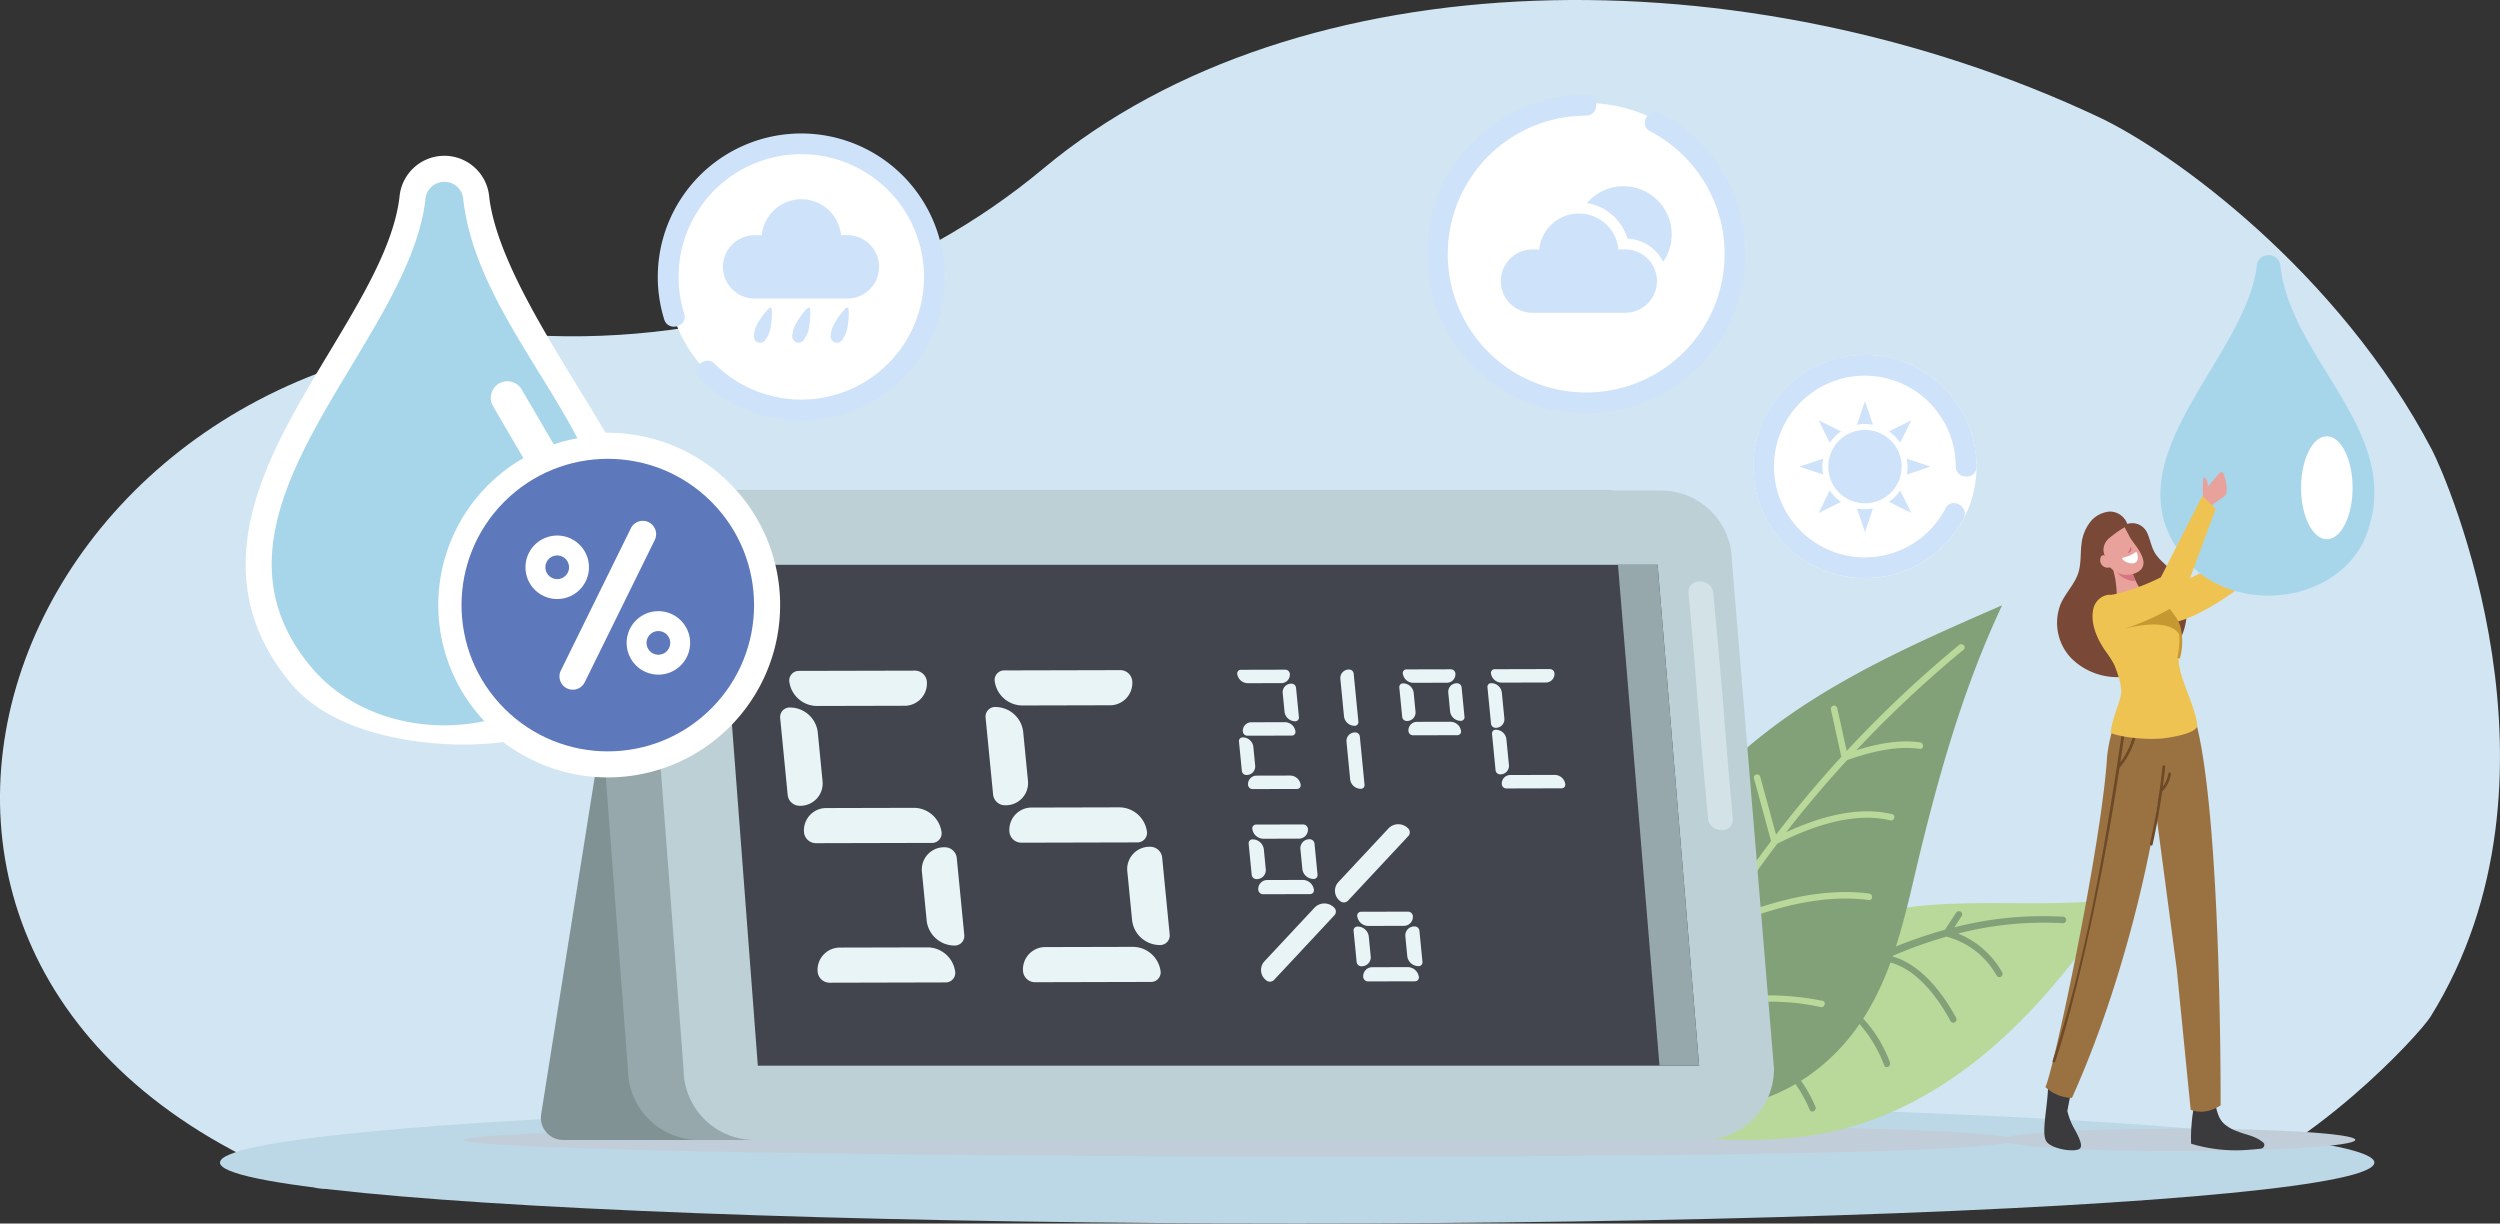 <svg xmlns="http://www.w3.org/2000/svg" width="517.664" height="253.349" viewBox="0 0 517.664 253.349">
  <rect x="0" y="0" width="517.664" height="253.349" fill="#333333" stroke="none"/>
  <g id="Grupo_930304" data-name="Grupo 930304" transform="translate(-2821.999 -2900.103)">
    <path id="Trazado_667151" data-name="Trazado 667151" d="M2935.835,2969.667c38.011,1.2,75.037-11.987,102.186-34.652,52.91-44.171,145.725-44.962,218.6-10.645,15.109,7.114,49.6,31.931,68.991,68.952,2.894,5.525,30.3,68.007-.312,117.273-2.379,3.829-25.128,28.4-47.232,35.53-5.534,1.785-387.705.989-390.386,0C2771.7,3103.237,2822.9,2966.094,2935.835,2969.667Z" fill="#d1e5f3"/>
    <ellipse id="Elipse_4928" data-name="Elipse 4928" cx="223.048" cy="12.618" rx="223.048" ry="12.618" transform="translate(2867.552 3128.215)" fill="#bcd7e6"/>
    <g id="Grupo_930303" data-name="Grupo 930303" transform="translate(2872.864 2908.485)">
      <g id="Grupo_930302" data-name="Grupo 930302" transform="translate(0 0)">
        <g id="Grupo_930293" data-name="Grupo 930293">
          <g id="Grupo_930278" data-name="Grupo 930278" transform="translate(45.209 93.179)">
            <path id="Trazado_667152" data-name="Trazado 667152" d="M3565.423,3926.378c0,1.9-40.048,3.447-139.993,3.447s-180.966-1.543-180.966-3.447,81.021-3.447,180.966-3.447S3565.423,3924.475,3565.423,3926.378Z" transform="translate(-3244.464 -3791.889)" fill="#c1ced9"/>
            <g id="Grupo_930274" data-name="Grupo 930274" transform="translate(238.315 23.77)">
              <path id="Trazado_667153" data-name="Trazado 667153" d="M4416.371,3718.7c-7.207,10.681-14.927,20.756-24.5,29.373s-20.942,15.5-33.469,18.5c-13.042,3.118-26.443,2-39.8.729-.2-.021-.4-.037-.6-.058.17-.578.355-1.156.54-1.734a66.809,66.809,0,0,1,18-28.318,66.051,66.051,0,0,1,31.242-15.927C4383.7,3718.029,4400.262,3720.768,4416.371,3718.7Z" transform="translate(-4312.182 -3657.874)" fill="#b9d99b"/>
              <path id="Trazado_667154" data-name="Trazado 667154" d="M4404.938,3732.258a70.821,70.821,0,0,0-21.687,2.147,18.382,18.382,0,0,1,9.145,8.059.671.671,0,0,1-1.182.633,16.818,16.818,0,0,0-10.352-8.052c-2.134.6-4.254,1.288-6.345,2.058-1.69.623-3.354,1.294-5.015,2,6.006,1.569,10.655,7.752,13.352,12.775a.671.671,0,0,1-1.183.633c-2.766-5.152-7.842-12-14.391-12.431a122.84,122.84,0,0,0-12.21,6.407,5.261,5.261,0,0,1,.642.189c6.5,2.486,11.015,8,13.423,14.387.3.8-.881,1.438-1.183.633-2.391-6.342-7.412-12.736-14.38-14.3a157.625,157.625,0,0,0-13.913,9.663c6.66,1.044,11.6,7.429,14.056,13.211.331.789-.848,1.427-1.183.633-2.447-5.765-7.475-12.4-14.4-12.653q-3.423,2.71-6.708,5.546c-4.412,3.822-8.771,7.815-12.816,12.065-.2-.021-.4-.037-.6-.058.17-.578.355-1.156.54-1.734l1.156-1.166a206.59,206.59,0,0,1,17.581-15.855q.14-4.662.29-9.321a.667.667,0,0,1,1.333.047q-.125,4.095-.249,8.189a155.34,155.34,0,0,1,14.1-9.884q-.555-3.891-1.106-7.791c-.125-.845,1.186-1.152,1.3-.294q.5,3.474,1,6.96c.018.12.028.251.043.38a119.9,119.9,0,0,1,12.738-6.713q.942-3.015,1.888-6.023a.669.669,0,0,1,1.28.387q-.769,2.465-1.543,4.934a95.038,95.038,0,0,1,12.161-4.3c.777-1.177,1.557-2.363,2.332-3.546.475-.718,1.616-.021,1.144.7-.518.779-1.027,1.562-1.543,2.347a73.8,73.8,0,0,1,22.543-2.21A.672.672,0,0,1,4404.938,3732.258Z" transform="translate(-4312.182 -3666.427)" fill="#82a179"/>
              <path id="Trazado_667155" data-name="Trazado 667155" d="M4372.587,3451.222c-7.669,16.353-12.537,33.078-16.836,50.624-2.906,11.864-5.135,24.224-11.664,34.551-10.678,16.9-29.464,22.887-48.656,17.56-.2-.052-.4-.111-.608-.169-.106-.369-.207-.741-.3-1.111a67.573,67.573,0,0,1,4.738-46.422c6.909-14.006,18.586-25.218,31.6-33.865S4358.272,3457.463,4372.587,3451.222Z" transform="translate(-4292.409 -3451.222)" fill="#82a179"/>
              <path id="Trazado_667156" data-name="Trazado 667156" d="M4371.8,3487.78a239.073,239.073,0,0,0-22.219,20.833c4.248-1.316,8.893-2.274,13.2-1.629.85.123.807,1.463-.043,1.339-4.95-.735-10.347.694-15.039,2.316q-6.626,7.21-12.644,14.947c6.745-3.132,14.811-5.472,21.961-3.739.839.2.446,1.488-.394,1.283-7.649-1.854-16.579,1.344-23.409,4.842q-5.917,7.811-11.184,16.067c9.318-4.022,20.187-7.08,30.209-5.751.849.108.808,1.454-.047,1.333-10.467-1.379-21.936,2.121-31.44,6.449q-5.177,8.317-9.678,17.033a56.726,56.726,0,0,1,31.512-2.607c.845.186.452,1.469-.384,1.286-10.4-2.305-22.172-.933-32.047,3.114q-4.069,8.066-7.538,16.427c-.2-.051-.4-.112-.608-.169-.106-.369-.207-.741-.3-1.111q3.311-7.946,7.19-15.625a49.544,49.544,0,0,1-3.672-19.136c0-.867,1.342-.817,1.333.047a48.3,48.3,0,0,0,3.15,17.506q4.523-8.835,9.776-17.261-2.845-8.062-5.691-16.115c-.29-.811,1.025-1.1,1.305-.288q2.645,7.474,5.287,14.947,5.422-8.585,11.557-16.692-1.77-6.5-3.549-13.01c-.23-.828,1.079-1.125,1.305-.289q1.639,5.981,3.269,11.958,6.405-8.347,13.52-16.123-1.077-4.889-2.157-9.784a.669.669,0,0,1,1.307-.289q.978,4.429,1.96,8.862a240.577,240.577,0,0,1,23.274-21.946C4371.545,3486.26,4372.476,3487.23,4371.8,3487.78Z" transform="translate(-4299.599 -3478.589)" fill="#b9d99b"/>
            </g>
            <g id="Grupo_930277" data-name="Grupo 930277" transform="translate(15.921)">
              <path id="Trazado_667157" data-name="Trazado 667157" d="M3314.533,3577.869l15.129-95.238a4.612,4.612,0,0,1,4.554-3.888h32.941a4.611,4.611,0,0,1,4.554,5.335l-15.129,95.238a4.611,4.611,0,0,1-4.554,3.887h-32.941A4.611,4.611,0,0,1,3314.533,3577.869Z" transform="translate(-3314.475 -3448.715)" fill="#819294"/>
              <path id="Trazado_667158" data-name="Trazado 667158" d="M3373.393,3346.7h195.621a14.721,14.721,0,0,1,14.721,14.72s8.713,105.048,8.713,105.048a14.721,14.721,0,0,1-14.721,14.721H3381.369a14.721,14.721,0,0,1-14.721-14.721l-7.976-105.045A14.721,14.721,0,0,1,3373.393,3346.7Z" transform="translate(-3348.622 -3346.698)" fill="#96a8ac"/>
              <path id="Trazado_667159" data-name="Trazado 667159" d="M3424.025,3346.7h195.621a14.721,14.721,0,0,1,14.721,14.72s8.712,105.048,8.712,105.048a14.721,14.721,0,0,1-14.721,14.721H3432a14.721,14.721,0,0,1-14.721-14.721l-7.976-105.045A14.722,14.722,0,0,1,3424.025,3346.7Z" transform="translate(-3387.738 -3346.698)" fill="#bdd0d6"/>
              <path id="Trazado_667160" data-name="Trazado 667160" d="M3477.435,3414.369h194.18l8.6,103.71H3485.3Z" transform="translate(-3440.375 -3398.979)" fill="#42454d"/>
              <path id="Trazado_667161" data-name="Trazado 667161" d="M4312.02,3518.08h-8.208l-8.6-103.708h8.207Z" transform="translate(-4072.184 -3398.982)" fill="#96a8ac"/>
              <g id="Grupo_930275" data-name="Grupo 930275" transform="translate(237.636 18.81)">
                <path id="Trazado_667162" data-name="Trazado 667162" d="M4359.443,3431.867c2,21.793,1.188,15.666,3.185,37.458q.42,4.588.84,9.175c.3,3.26,5.432,3.292,5.129,0-2-21.793-1.189-15.666-3.184-37.458q-.419-4.588-.84-9.175c-.3-3.261-5.431-3.292-5.129,0Z" transform="translate(-4359.431 -3429.41)" fill="#d3e2e6"/>
              </g>
              <g id="Grupo_930276" data-name="Grupo 930276" transform="translate(49.542 36.976)">
                <path id="Trazado_667163" data-name="Trazado 667163" d="M3666.1,3671.562a4.619,4.619,0,0,0-4.749,5.1l.994,10.175a5.811,5.811,0,0,0,5.744,5.075,1.98,1.98,0,0,0,2.035-2.186l-1.562-15.99A2.49,2.49,0,0,0,3666.1,3671.562Z" transform="translate(-3631.99 -3634.66)" fill="#e9f4f6"/>
                <path id="Trazado_667164" data-name="Trazado 667164" d="M3541.11,3559.551l-.995-10.175a5.809,5.809,0,0,0-5.743-5.075,1.979,1.979,0,0,0-2.035,2.186l1.562,15.99a2.491,2.491,0,0,0,2.462,2.175A4.619,4.619,0,0,0,3541.11,3559.551Z" transform="translate(-3532.327 -3536.339)" fill="#e9f4f6"/>
                <path id="Trazado_667165" data-name="Trazado 667165" d="M3558.775,3635.71a4.619,4.619,0,0,0-4.749,5.1,2.49,2.49,0,0,0,2.461,2.175l23.983-.058a1.979,1.979,0,0,0,2.035-2.186,5.81,5.81,0,0,0-5.743-5.075Z" transform="translate(-3549.073 -3606.927)" fill="#e9f4f6"/>
                <path id="Trazado_667166" data-name="Trazado 667166" d="M3546.363,3518.046l17.987-.043a4.619,4.619,0,0,0,4.749-5.1,2.489,2.489,0,0,0-2.461-2.175l-23.983.057a1.98,1.98,0,0,0-2.035,2.186A5.811,5.811,0,0,0,3546.363,3518.046Z" transform="translate(-3538.725 -3510.401)" fill="#e9f4f6"/>
                <path id="Trazado_667167" data-name="Trazado 667167" d="M3589.174,3762.706l-17.987.043a4.619,4.619,0,0,0-4.749,5.1,2.49,2.49,0,0,0,2.461,2.175l23.983-.058a1.979,1.979,0,0,0,2.035-2.186A5.81,5.81,0,0,0,3589.174,3762.706Z" transform="translate(-3558.662 -3705.076)" fill="#e9f4f6"/>
                <path id="Trazado_667168" data-name="Trazado 667168" d="M3853.126,3671.111a4.619,4.619,0,0,0-4.749,5.1l.994,10.175a5.81,5.81,0,0,0,5.743,5.075,1.979,1.979,0,0,0,2.035-2.186l-1.562-15.99A2.49,2.49,0,0,0,3853.126,3671.111Z" transform="translate(-3776.485 -3634.311)" fill="#e9f4f6"/>
                <path id="Trazado_667169" data-name="Trazado 667169" d="M3728.136,3559.1l-.994-10.175a5.81,5.81,0,0,0-5.743-5.075,1.98,1.98,0,0,0-2.036,2.186l1.563,15.99a2.49,2.49,0,0,0,2.461,2.175A4.619,4.619,0,0,0,3728.136,3559.1Z" transform="translate(-3676.82 -3535.99)" fill="#e9f4f6"/>
                <path id="Trazado_667170" data-name="Trazado 667170" d="M3745.8,3635.259a4.619,4.619,0,0,0-4.749,5.1,2.49,2.49,0,0,0,2.461,2.175l23.983-.058a1.979,1.979,0,0,0,2.035-2.186,5.81,5.81,0,0,0-5.743-5.075Z" transform="translate(-3693.567 -3606.579)" fill="#e9f4f6"/>
                <path id="Trazado_667171" data-name="Trazado 667171" d="M3733.388,3517.594l17.987-.043a4.618,4.618,0,0,0,4.749-5.1,2.489,2.489,0,0,0-2.461-2.175l-23.983.058a1.98,1.98,0,0,0-2.035,2.186A5.81,5.81,0,0,0,3733.388,3517.594Z" transform="translate(-3683.219 -3510.052)" fill="#e9f4f6"/>
                <path id="Trazado_667172" data-name="Trazado 667172" d="M3776.2,3762.255l-17.987.043a4.619,4.619,0,0,0-4.75,5.1,2.49,2.49,0,0,0,2.462,2.175l23.983-.058a1.98,1.98,0,0,0,2.035-2.186A5.81,5.81,0,0,0,3776.2,3762.255Z" transform="translate(-3703.156 -3704.728)" fill="#e9f4f6"/>
                <path id="Trazado_667173" data-name="Trazado 667173" d="M3981.344,3723.528l-10.522,11.268a2.653,2.653,0,0,0,.371,3.794,1.21,1.21,0,0,0,1.677,0l12.546-13.442a1.136,1.136,0,0,0-.159-1.626A2.824,2.824,0,0,0,3981.344,3723.528Z" transform="translate(-3870.611 -3674.197)" fill="#e9f4f6"/>
                <path id="Trazado_667174" data-name="Trazado 667174" d="M4048.656,3651.377l-10.522,11.269a2.652,2.652,0,0,0,.371,3.794,1.211,1.211,0,0,0,1.677,0l12.546-13.442a1.138,1.138,0,0,0-.159-1.626A2.825,2.825,0,0,0,4048.656,3651.377Z" transform="translate(-3922.615 -3618.455)" fill="#e9f4f6"/>
                <path id="Trazado_667175" data-name="Trazado 667175" d="M4009.573,3671.587l-.632-6.464a1.007,1.007,0,0,0-.995-.879,1.867,1.867,0,0,0-1.92,2.062l.4,4.113a2.349,2.349,0,0,0,2.322,2.052A.8.8,0,0,0,4009.573,3671.587Z" transform="translate(-3898.293 -3629.005)" fill="#e9f4f6"/>
                <path id="Trazado_667176" data-name="Trazado 667176" d="M3960.532,3672.6a1.867,1.867,0,0,0,1.92-2.062l-.4-4.114a2.35,2.35,0,0,0-2.322-2.052.8.8,0,0,0-.823.884l.632,6.464A1.007,1.007,0,0,0,3960.532,3672.6Z" transform="translate(-3861.893 -3629.102)" fill="#e9f4f6"/>
                <path id="Trazado_667177" data-name="Trazado 667177" d="M3967.674,3703.387a1.007,1.007,0,0,0,1,.88l9.7-.024a.8.8,0,0,0,.823-.884,2.348,2.348,0,0,0-2.322-2.052l-7.272.018A1.867,1.867,0,0,0,3967.674,3703.387Z" transform="translate(-3868.663 -3657.641)" fill="#e9f4f6"/>
                <path id="Trazado_667178" data-name="Trazado 667178" d="M3962.254,3651.7a2.349,2.349,0,0,0,2.322,2.052l7.272-.018a1.868,1.868,0,0,0,1.92-2.062,1.007,1.007,0,0,0-1-.879l-9.7.023a.8.8,0,0,0-.823.884Z" transform="translate(-3864.48 -3618.616)" fill="#e9f4f6"/>
                <path id="Trazado_667179" data-name="Trazado 667179" d="M4103.5,3743.63a1.867,1.867,0,0,0-1.92,2.062l.4,4.114a2.35,2.35,0,0,0,2.322,2.052.8.8,0,0,0,.823-.884l-.632-6.465A1.007,1.007,0,0,0,4103.5,3743.63Z" transform="translate(-3972.118 -3690.338)" fill="#e9f4f6"/>
                <path id="Trazado_667180" data-name="Trazado 667180" d="M4058.009,3749.921l-.4-4.114a2.349,2.349,0,0,0-2.322-2.052.8.8,0,0,0-.823.884l.632,6.464a1.007,1.007,0,0,0,1,.88A1.868,1.868,0,0,0,4058.009,3749.921Z" transform="translate(-3935.719 -3690.436)" fill="#e9f4f6"/>
                <path id="Trazado_667181" data-name="Trazado 667181" d="M4072.422,3780.694l-7.272.018a1.868,1.868,0,0,0-1.92,2.062,1.007,1.007,0,0,0,1,.879l9.7-.023a.8.8,0,0,0,.823-.884A2.349,2.349,0,0,0,4072.422,3780.694Z" transform="translate(-3942.489 -3718.973)" fill="#e9f4f6"/>
                <path id="Trazado_667182" data-name="Trazado 667182" d="M4067.4,3733.123a1.868,1.868,0,0,0,1.92-2.062,1.007,1.007,0,0,0-1-.879l-9.7.023a.8.8,0,0,0-.823.884,2.349,2.349,0,0,0,2.322,2.052Z" transform="translate(-3938.305 -3679.948)" fill="#e9f4f6"/>
                <path id="Trazado_667183" data-name="Trazado 667183" d="M3989.917,3524.548l.38,3.892a2.223,2.223,0,0,0,2.2,1.941.757.757,0,0,0,.778-.836l-.6-6.116a.952.952,0,0,0-.941-.832A1.767,1.767,0,0,0,3989.917,3524.548Z" transform="translate(-3885.848 -3519.571)" fill="#e9f4f6"/>
                <path id="Trazado_667184" data-name="Trazado 667184" d="M3951.641,3579.3a1.767,1.767,0,0,0,1.817-1.951l-.38-3.892a2.222,2.222,0,0,0-2.2-1.942.758.758,0,0,0-.779.836l.6,6.116A.953.953,0,0,0,3951.641,3579.3Z" transform="translate(-3855.091 -3557.364)" fill="#e9f4f6"/>
                <path id="Trazado_667185" data-name="Trazado 667185" d="M3954.572,3560.465l9.174-.022a.757.757,0,0,0,.779-.836,2.223,2.223,0,0,0-2.2-1.941l-6.88.017a1.767,1.767,0,0,0-1.817,1.951A.953.953,0,0,0,3954.572,3560.465Z" transform="translate(-3857.813 -3546.664)" fill="#e9f4f6"/>
                <path id="Trazado_667186" data-name="Trazado 667186" d="M3950.7,3512.672l6.88-.017a1.767,1.767,0,0,0,1.817-1.951.952.952,0,0,0-.941-.832l-9.174.022a.757.757,0,0,0-.778.836A2.223,2.223,0,0,0,3950.7,3512.672Z" transform="translate(-3853.855 -3509.741)" fill="#e9f4f6"/>
                <path id="Trazado_667187" data-name="Trazado 667187" d="M3959.319,3609.061l9.174-.022a.757.757,0,0,0,.779-.836,2.223,2.223,0,0,0-2.2-1.941l-6.881.017a1.767,1.767,0,0,0-1.817,1.951A.953.953,0,0,0,3959.319,3609.061Z" transform="translate(-3861.481 -3584.208)" fill="#e9f4f6"/>
                <path id="Trazado_667188" data-name="Trazado 667188" d="M4045.363,3521.385a.757.757,0,0,0,.779-.836l-.976-9.985a.953.953,0,0,0-.942-.832,1.767,1.767,0,0,0-1.817,1.951l.758,7.761A2.223,2.223,0,0,0,4045.363,3521.385Z" transform="translate(-3926.402 -3509.632)" fill="#e9f4f6"/>
                <path id="Trazado_667189" data-name="Trazado 667189" d="M4050.959,3578.665a.757.757,0,0,0,.778-.836l-.978-10.009a.951.951,0,0,0-.941-.832,1.766,1.766,0,0,0-1.816,1.951l.76,7.784A2.223,2.223,0,0,0,4050.959,3578.665Z" transform="translate(-3930.724 -3553.867)" fill="#e9f4f6"/>
                <path id="Trazado_667190" data-name="Trazado 667190" d="M4142.5,3522.233a1.766,1.766,0,0,0-1.816,1.951l.38,3.892a2.221,2.221,0,0,0,2.2,1.941.757.757,0,0,0,.779-.836l-.6-6.116A.952.952,0,0,0,4142.5,3522.233Z" transform="translate(-4002.333 -3519.29)" fill="#e9f4f6"/>
                <path id="Trazado_667191" data-name="Trazado 667191" d="M4099.46,3528.185l-.38-3.892a2.222,2.222,0,0,0-2.2-1.941.756.756,0,0,0-.778.836l.6,6.116a.952.952,0,0,0,.941.832A1.766,1.766,0,0,0,4099.46,3528.185Z" transform="translate(-3967.892 -3519.382)" fill="#e9f4f6"/>
                <path id="Trazado_667192" data-name="Trazado 667192" d="M4113.1,3557.3l-6.88.017a1.767,1.767,0,0,0-1.816,1.951.952.952,0,0,0,.941.833l9.174-.022a.757.757,0,0,0,.778-.836A2.223,2.223,0,0,0,4113.1,3557.3Z" transform="translate(-3974.298 -3546.384)" fill="#e9f4f6"/>
                <path id="Trazado_667193" data-name="Trazado 667193" d="M4101.469,3512.308l6.881-.016a1.767,1.767,0,0,0,1.816-1.951.953.953,0,0,0-.942-.832l-9.174.022a.757.757,0,0,0-.778.836A2.221,2.221,0,0,0,4101.469,3512.308Z" transform="translate(-3970.34 -3509.459)" fill="#e9f4f6"/>
                <path id="Trazado_667194" data-name="Trazado 667194" d="M4184.015,3571.832l-.523-5.352a2.222,2.222,0,0,0-2.2-1.941.757.757,0,0,0-.779.836l.74,7.576a.952.952,0,0,0,.941.832A1.767,1.767,0,0,0,4184.015,3571.832Z" transform="translate(-4033.107 -3551.975)" fill="#e9f4f6"/>
                <path id="Trazado_667195" data-name="Trazado 667195" d="M4178.058,3531.4a1.767,1.767,0,0,0,1.816-1.951l-.523-5.352a2.222,2.222,0,0,0-2.2-1.941.757.757,0,0,0-.779.836l.74,7.576A.952.952,0,0,0,4178.058,3531.4Z" transform="translate(-4029.908 -3519.232)" fill="#e9f4f6"/>
                <path id="Trazado_667196" data-name="Trazado 667196" d="M4181.741,3512.1l9.13-.022a1.767,1.767,0,0,0,1.816-1.951.952.952,0,0,0-.941-.832l-11.424.028a.758.758,0,0,0-.779.836A2.223,2.223,0,0,0,4181.741,3512.1Z" transform="translate(-4032.355 -3509.291)" fill="#e9f4f6"/>
                <path id="Trazado_667197" data-name="Trazado 667197" d="M4200.367,3605.68l-9.13.022a1.767,1.767,0,0,0-1.816,1.951.953.953,0,0,0,.942.832l11.423-.028a.758.758,0,0,0,.779-.836A2.222,2.222,0,0,0,4200.367,3605.68Z" transform="translate(-4039.982 -3583.76)" fill="#e9f4f6"/>
              </g>
            </g>
          </g>
          <g id="Grupo_930288" data-name="Grupo 930288" transform="translate(75.929)">
            <g id="Grupo_930281" data-name="Grupo 930281" transform="translate(0 9.818)">
              <circle id="Elipse_4929" data-name="Elipse 4929" cx="27.681" cy="27.681" r="27.681" transform="translate(0 39.146) rotate(-45)" fill="#fff"/>
              <g id="Grupo_930279" data-name="Grupo 930279" transform="translate(9.484 9.482)">
                <path id="Trazado_667198" data-name="Trazado 667198" d="M3426.667,3059.133a25.41,25.41,0,1,1,6.264,10.315c-1.985-1.941-5.037,1.1-3.049,3.049a29.705,29.705,0,1,0-7.373-12.219c.792,2.653,4.955,1.523,4.157-1.146Z" transform="translate(-3421.255 -3021.829)" fill="#cee2fa"/>
              </g>
              <g id="Grupo_930280" data-name="Grupo 930280" transform="translate(22.979 23.041)">
                <path id="Trazado_667199" data-name="Trazado 667199" d="M3506.374,3088.917h-1.407a8.238,8.238,0,0,0-16.4,0h-1.407a6.559,6.559,0,1,0,0,13.117h19.217a6.559,6.559,0,0,0,0-13.117Z" transform="translate(-3480.598 -3081.455)" fill="#cee2fa"/>
                <path id="Trazado_667200" data-name="Trazado 667200" d="M3512.041,3180.1c-.192-.071-.532.26-1.01.82a16.156,16.156,0,0,0-1.61,2.285,5.534,5.534,0,0,0-.851,2.566,1.3,1.3,0,0,0,2.424.895,5.527,5.527,0,0,0,1.021-2.5,16.164,16.164,0,0,0,.261-2.784C3512.277,3180.639,3512.233,3180.167,3512.041,3180.1Z" transform="translate(-3502.208 -3157.657)" fill="#cee2fa"/>
                <path id="Trazado_667201" data-name="Trazado 667201" d="M3547.014,3180.1c-.192-.071-.532.26-1.01.82a16.175,16.175,0,0,0-1.611,2.285,5.533,5.533,0,0,0-.851,2.566,1.3,1.3,0,0,0,2.423.895,5.53,5.53,0,0,0,1.021-2.5,16.21,16.21,0,0,0,.261-2.784C3547.25,3180.639,3547.206,3180.167,3547.014,3180.1Z" transform="translate(-3529.229 -3157.657)" fill="#cee2fa"/>
                <path id="Trazado_667202" data-name="Trazado 667202" d="M3581.988,3180.1c-.192-.071-.532.26-1.009.82a16.154,16.154,0,0,0-1.611,2.285,5.533,5.533,0,0,0-.851,2.566,1.3,1.3,0,0,0,2.423.895,5.53,5.53,0,0,0,1.021-2.5,16.164,16.164,0,0,0,.261-2.784C3582.223,3180.639,3582.179,3180.167,3581.988,3180.1Z" transform="translate(-3556.249 -3157.657)" fill="#cee2fa"/>
              </g>
            </g>
            <g id="Grupo_930284" data-name="Grupo 930284" transform="translate(157.476)">
              <circle id="Elipse_4930" data-name="Elipse 4930" cx="31.245" cy="31.245" r="31.245" transform="translate(0 44.187) rotate(-45)" fill="#fff"/>
              <g id="Grupo_930282" data-name="Grupo 930282" transform="translate(11.274 11.248)">
                <path id="Trazado_667203" data-name="Trazado 667203" d="M4167.7,2993.956a28.663,28.663,0,1,1-13.209-3.222c2.773-.027,2.78-4.339,0-4.312a32.961,32.961,0,1,0,15.385,3.812c-2.443-1.314-4.624,2.407-2.176,3.723Z" transform="translate(-4121.596 -2986.421)" fill="#cee2fa"/>
              </g>
              <g id="Grupo_930283" data-name="Grupo 930283" transform="translate(26.49 30.175)">
                <path id="Trazado_667204" data-name="Trazado 667204" d="M4284.466,3079.634a9.937,9.937,0,0,1-1.757,5.656,8.832,8.832,0,0,0-7.407-4.807,10.515,10.515,0,0,0-8.4-7.344,9.983,9.983,0,0,1,17.565,6.495Z" transform="translate(-4249.073 -3069.649)" fill="#cee2fa"/>
                <path id="Trazado_667205" data-name="Trazado 667205" d="M4214.283,3101.867h-1.407a8.239,8.239,0,0,0-16.4,0h-1.407a6.558,6.558,0,0,0,0,13.117h19.218a6.558,6.558,0,0,0,0-13.117Z" transform="translate(-4188.507 -3088.775)" fill="#cee2fa"/>
              </g>
            </g>
            <g id="Grupo_930287" data-name="Grupo 930287" transform="translate(226.713 55.572)">
              <circle id="Elipse_4931" data-name="Elipse 4931" cx="23.098" cy="23.098" r="23.098" transform="translate(0 32.665) rotate(-45)" fill="#fff"/>
              <g id="Grupo_930285" data-name="Grupo 930285" transform="translate(9.567 9.591)">
                <path id="Trazado_667206" data-name="Trazado 667206" d="M4458.333,3255.2a18.814,18.814,0,1,1,2.1-8.638c.039,2.772,4.351,2.78,4.312,0a23.114,23.114,0,1,0-2.687,10.815c1.326-2.438-2.4-4.617-3.723-2.176Z" transform="translate(-4418.548 -3223.504)" fill="#cee2fa"/>
              </g>
              <g id="Grupo_930286" data-name="Grupo 930286" transform="translate(19.107 19.105)">
                <circle id="Elipse_4932" data-name="Elipse 4932" cx="7.6" cy="7.6" r="7.6" transform="translate(3.195 16.411) rotate(-60.379)" fill="#cee2fa"/>
                <path id="Trazado_667207" data-name="Trazado 667207" d="M4482.586,3285.109l-4.633-2.294,2.294,4.633A8.886,8.886,0,0,1,4482.586,3285.109Z" transform="translate(-4473.983 -3278.841)" fill="#cee2fa"/>
                <path id="Trazado_667208" data-name="Trazado 667208" d="M4516.153,3270.237l-1.652-4.9-1.651,4.9a8.672,8.672,0,0,1,3.3,0Z" transform="translate(-4500.944 -3265.339)" fill="#cee2fa"/>
                <path id="Trazado_667209" data-name="Trazado 667209" d="M4563.109,3319.363l-4.9-1.651a8.7,8.7,0,0,1,0,3.3Z" transform="translate(-4535.99 -3305.802)" fill="#cee2fa"/>
                <path id="Trazado_667210" data-name="Trazado 667210" d="M4544.252,3287.444l2.294-4.629-4.629,2.294A8.879,8.879,0,0,1,4544.252,3287.444Z" transform="translate(-4523.4 -3278.841)" fill="#cee2fa"/>
                <path id="Trazado_667211" data-name="Trazado 667211" d="M4512.85,3363.056l1.651,4.9,1.652-4.9a8.685,8.685,0,0,1-3.3,0Z" transform="translate(-4500.944 -3340.834)" fill="#cee2fa"/>
                <path id="Trazado_667212" data-name="Trazado 667212" d="M4541.9,3349.1l4.633,2.294-2.294-4.633A8.892,8.892,0,0,1,4541.9,3349.1Z" transform="translate(-4523.387 -3328.244)" fill="#cee2fa"/>
                <path id="Trazado_667213" data-name="Trazado 667213" d="M4480.247,3346.742l-2.294,4.637,4.637-2.294A8.9,8.9,0,0,1,4480.247,3346.742Z" transform="translate(-4473.983 -3328.23)" fill="#cee2fa"/>
                <path id="Trazado_667214" data-name="Trazado 667214" d="M4465.234,3319.363a8.542,8.542,0,0,1,.158-1.651l-4.9,1.651,4.9,1.652A8.51,8.51,0,0,1,4465.234,3319.363Z" transform="translate(-4460.495 -3305.802)" fill="#cee2fa"/>
              </g>
            </g>
          </g>
          <g id="Grupo_930292" data-name="Grupo 930292" transform="translate(0 23.878)">
            <path id="Trazado_667215" data-name="Trazado 667215" d="M3120.658,3099.31c-.153,0-.307,0-.46,0-1.7-2.893-3.546-5.909-5.473-9.054-8.077-13.18-17.232-28.118-18.621-39.755a9.323,9.323,0,0,0-18.58-.005c-1.189,9.951-7.717,20.8-14.628,32.29-6.348,10.552-12.912,21.464-15.755,32.648-3.434,13.51-.881,25.176,7.805,35.669,9.815,11.851,29.824,12.771,35.723,12.771a65.887,65.887,0,0,0,8.348-.511,35.683,35.683,0,1,0,21.64-64.055Z" transform="translate(-3045.667 -3041.959)" fill="#fff"/>
            <g id="Grupo_930291" data-name="Grupo 930291" transform="translate(5.401 5.395)">
              <path id="Trazado_667216" data-name="Trazado 667216" d="M3115.255,3112.143l6.273,10.75a35.067,35.067,0,0,0-8.079,54.463c-12.9,2.735-27.411-.988-36-11.36-26.311-31.778,20.118-65.944,23.777-96.526a3.936,3.936,0,0,1,7.867,0c2.136,17.87,15.147,33.229,23.636,49.312a34.3,34.3,0,0,0-4.91,1.27l-6.635-11.373a3.435,3.435,0,1,0-5.933,3.464Z" transform="translate(-3069.419 -3065.684)" fill="#a7d6eb"/>
              <g id="Grupo_930290" data-name="Grupo 930290" transform="translate(26.752 44.802)">
                <circle id="Elipse_4933" data-name="Elipse 4933" cx="30.29" cy="30.29" r="30.29" transform="translate(0 42.837) rotate(-45)" fill="#5d79bb"/>
                <g id="Grupo_930289" data-name="Grupo 930289" transform="translate(25.79 25.393)">
                  <path id="Trazado_667217" data-name="Trazado 667217" d="M3307.034,3387.732a6.572,6.572,0,1,0,6.573,6.573A6.574,6.574,0,0,0,3307.034,3387.732Zm0,9.021a2.448,2.448,0,1,1,2.448-2.448A2.447,2.447,0,0,1,3307.034,3396.753Z" transform="translate(-3300.462 -3384.689)" fill="#fff"/>
                  <path id="Trazado_667218" data-name="Trazado 667218" d="M3399.146,3456.583a6.572,6.572,0,1,0,6.573,6.572A6.573,6.573,0,0,0,3399.146,3456.583Zm0,9.021a2.449,2.449,0,1,1,2.449-2.448A2.447,2.447,0,0,1,3399.146,3465.6Z" transform="translate(-3371.626 -3437.883)" fill="#fff"/>
                  <path id="Trazado_667219" data-name="Trazado 667219" d="M3349.894,3374.635a2.756,2.756,0,0,0-3.689,1.255l-14.5,29.453a2.755,2.755,0,0,0,4.944,2.434l14.5-29.454A2.756,2.756,0,0,0,3349.894,3374.635Z" transform="translate(-3324.381 -3374.352)" fill="#fff"/>
                </g>
              </g>
            </g>
          </g>
        </g>
        <g id="Grupo_930301" data-name="Grupo 930301" transform="translate(363.469 44.446)">
          <ellipse id="Elipse_4934" data-name="Elipse 4934" cx="6.965" cy="12.053" rx="6.965" ry="12.053" transform="translate(60.543 36.344)" fill="#fff"/>
          <path id="Trazado_667220" data-name="Trazado 667220" d="M4643.949,3930.065c0,1.286,16.425,2.329,36.686,2.329s36.686-1.043,36.686-2.329-16.424-2.33-36.686-2.33S4643.949,3928.779,4643.949,3930.065Z" transform="translate(-4643.949 -3746.868)" fill="#c1ced9"/>
          <path id="Trazado_667221" data-name="Trazado 667221" d="M4709.47,3368.447a3.859,3.859,0,0,0-3.539-2.563,5.694,5.694,0,0,0-4.162,2.2,8.951,8.951,0,0,0-1.771,4.46c-.267,2.012-.051,4.1-.671,6.038-.748,2.332-2.617,4.135-3.623,6.367a10.608,10.608,0,0,0,2.242,11.384,13.5,13.5,0,0,0,11.288,3.707,14.652,14.652,0,0,0,11.449-8.261,12.879,12.879,0,0,0-2.146-13.759c-1.152-1.225-2.582-2.227-3.416-3.687-.757-1.325-.948-2.906-1.646-4.263A3.393,3.393,0,0,0,4709.47,3368.447Z" transform="translate(-4683.315 -3312.787)" fill="#7a4836"/>
          <path id="Trazado_667222" data-name="Trazado 667222" d="M4817.079,3893.22a35.145,35.145,0,0,1,1.946-9.165,5.1,5.1,0,0,0,2.973.405,15.1,15.1,0,0,0,.095,4.835c.35,1.584.805,3.121,2.178,4.054a8.371,8.371,0,0,0,2.481,1.268.508.508,0,0,1,.088.036c1.5.633,3.469.822,5.117,2.255.434.377.094,1.145-.464,1.219-.779.1-1.583.18-2.4.231a32.08,32.08,0,0,1-12.1-1.239A30.949,30.949,0,0,1,4817.079,3893.22Z" transform="translate(-4777.62 -3713.121)" fill="#3b3a3d"/>
          <g id="Grupo_930294" data-name="Grupo 930294" transform="translate(8.971 171.305)">
            <path id="Trazado_667223" data-name="Trazado 667223" d="M4688.176,3891.618c-.014-.1,1.028-5.3,1.023-5.453-.024-.642-.989-.8-1.787.515-1.573,2.593-3.2-.626-3.254.482-.21,4.3-1.413,9.271-.283,10.8.787,1.068,3.455,1.828,5.406,1.775s2.409-.61.483-4.2A13.935,13.935,0,0,1,4688.176,3891.618Z" transform="translate(-4683.398 -3885.683)" fill="#3b3a3d"/>
          </g>
          <path id="Trazado_667224" data-name="Trazado 667224" d="M4697.162,3543.264a32.141,32.141,0,0,1,1.951-8.04,12.012,12.012,0,0,1,4.112-5.465l1.548.037,2.445.055,5.181.118c.107.181.395-.587,1.8,2.887l1.048,2.089c5.676,19.323,5.423,80.5,5.423,80.5-3.454,2.289-6.2.909-6.2.909l-2.9-29.243-4.161-31.384.418-2.017c-.055-.218-.11-.431-.166-.645-2.08,13.844-7.771,38.589-17.775,60.853a8.375,8.375,0,0,1-5.5-2.264C4685.974,3608.752,4696.06,3561.367,4697.162,3543.264Z" transform="translate(-4675.192 -3439.396)" fill="#9a7242"/>
          <path id="Trazado_667225" data-name="Trazado 667225" d="M4690.953,3625.536c6.326-19.361,9.995-39.7,13.114-59.839.053-.338.1-.677.154-1.015.2-1.293.4-2.586.594-3.875.3-1.947.587-3.894.854-5.845.049-.357.59-.207.541.15q-.586,4.319-1.24,8.638a16.273,16.273,0,0,0,3.026-7.337c.056-.357.6-.2.545.15a16.715,16.715,0,0,1-3.74,8.314c-2.116,13.821-4.736,27.6-7.927,41.188-1.553,6.6-3.271,13.171-5.375,19.621C4691.385,3626.029,4690.84,3625.882,4690.953,3625.536Z" transform="translate(-4680.252 -3458.709)" fill="#6d4927"/>
          <path id="Trazado_667226" data-name="Trazado 667226" d="M4764.087,3332.177l-4.117,18.649a3.793,3.793,0,0,1-1.378,2.34,51.842,51.842,0,0,1-10.292,6.48c-.622.282-1.249.546-1.883.78l-1.583.5a19.453,19.453,0,0,1,.991,3.419c-.023.088-.041.182-.064.276a24.8,24.8,0,0,0-.575,3.178c-.393,4.381,3.22,9.583,3.876,14.743-.492,1.231-3.4,1.994-6.568,2.457s-8.973-.018-11.454-1.067c1.361-7.858,3.782-6.592.756-14.186a26.888,26.888,0,0,0-1.883-2.9c-2.722-4-2.836-6.927-2.376-8.758a3.731,3.731,0,0,1,3.058-2.751,31.436,31.436,0,0,0,3.389-.12l4.714-.475a37.676,37.676,0,0,0,5.4-1.513,43.957,43.957,0,0,0,10.686-5.424l6.187-17.881Z" transform="translate(-4708.37 -3285.006)" fill="#efc351"/>
          <path id="Trazado_667227" data-name="Trazado 667227" d="M4747.186,3438s8.928,8.232,6.471-1.029C4753.657,3436.971,4748.934,3434.856,4747.186,3438Z" transform="translate(-4723.708 -3367.171)" fill="#e8a29a"/>
          <g id="Grupo_930295" data-name="Grupo 930295" transform="translate(30.839 105.641)">
            <path id="Trazado_667228" data-name="Trazado 667228" d="M4782.164,3597.211c.038-.357.6-.361.563,0q-.216,2.067-.493,4.131a6,6,0,0,0,1.127-2.7c.056-.357.6-.206.544.15a6.486,6.486,0,0,1-1.814,3.58c-.523,3.689-1.182,7.361-1.984,10.991-.079.354-.622.2-.544-.15A143.641,143.641,0,0,0,4782.164,3597.211Z" transform="translate(-4779.556 -3596.941)" fill="#6d4927"/>
          </g>
          <g id="Grupo_930296" data-name="Grupo 930296" transform="translate(44.048 61.92)">
            <path id="Trazado_667229" data-name="Trazado 667229" d="M4837.733,3406.825a20.244,20.244,0,0,0,3.189-2.092c.182-.158.449.107.266.266a20.811,20.811,0,0,1-3.265,2.15.188.188,0,0,1-.19-.325Z" transform="translate(-4837.643 -3404.685)" fill="#d6a54c"/>
          </g>
          <g id="Grupo_930297" data-name="Grupo 930297" transform="translate(32.778 70.863)">
            <path id="Trazado_667230" data-name="Trazado 667230" d="M4791.866,3456.314c.473-2.444.754-5.08-.477-7.36-.885-1.64-2.33-2.905-3.266-4.522a.282.282,0,0,1,.487-.284c1.149,1.983,3.033,3.487,3.784,5.7a12.928,12.928,0,0,1,.016,6.614c-.069.356-.613.205-.544-.15Z" transform="translate(-4788.083 -3444.011)" fill="#c59832"/>
          </g>
          <path id="Trazado_667231" data-name="Trazado 667231" d="M4748.812,3413.185a5.033,5.033,0,0,1-2.979,1.318,4.673,4.673,0,0,1-3.025-.864,23.135,23.135,0,0,0-.086-2.357c-.016-.181-.031-.363-.051-.541-.026-.226-.053-.433-.081-.64a16.543,16.543,0,0,0-.494-2.308c-.015-.053-.027-.11-.043-.163-.067-.258-.143-.514-.224-.77a22.678,22.678,0,0,0-.947-2.534,12.619,12.619,0,0,1,4.482,1.678c.064.266.136.533.212.795s.152.523.237.783c.029.084.055.171.085.25.1.306.21.6.326.9.008.024.019.048.026.072.089.225.178.45.273.671.072.167.143.331.218.492A17.577,17.577,0,0,0,4748.812,3413.185Z" transform="translate(-4718.837 -3342.487)" fill="#e8a29b"/>
          <path id="Trazado_667232" data-name="Trazado 667232" d="M4751.658,3418.391a4.969,4.969,0,0,1-4.427-2.622l3.25-.571c.073.262.152.523.238.783.028.084.055.171.084.25.1.306.21.6.325.9.008.024.019.048.026.072.089.225.178.449.274.671.071.167.143.331.219.492C4751.651,3418.377,4751.654,3418.381,4751.658,3418.391Z" transform="translate(-4723.743 -3350.887)" fill="#d57682"/>
          <path id="Trazado_667233" data-name="Trazado 667233" d="M4745.315,3388.438c-.546,1.146-2.389,1.676-3.651,1.543a4.871,4.871,0,0,1-3.051-1.532c-.052-.053-.106-.105-.159-.161-.041-.145-.088-.288-.143-.431-.145-.38-.333-.749-.509-1.117a4.566,4.566,0,0,1-.574-1.937,3.384,3.384,0,0,1,.985-2.231,28.124,28.124,0,0,1,3.4-2.437l.838,1.57a5.977,5.977,0,0,0,.324.609c.605,1.005,1.417,1.88,1.986,2.907S4745.816,3387.377,4745.315,3388.438Z" transform="translate(-4716.016 -3323.799)" fill="#e8a29b"/>
          <path id="Trazado_667234" data-name="Trazado 667234" d="M4735.46,3406.082c-.111-.222-.286-.459-.533-.466a.631.631,0,0,0-.531.443,1.546,1.546,0,0,0,2.136,1.97C4736.215,3407.38,4735.785,3406.728,4735.46,3406.082Z" transform="translate(-4713.739 -3343.484)" fill="#e8a29b"/>
          <g id="Grupo_930298" data-name="Grupo 930298" transform="translate(26.289 60.45)">
            <path id="Trazado_667235" data-name="Trazado 667235" d="M4759.553,3399.38c0,.036.1.042.225-.015a.8.8,0,0,0,.392-.385.823.823,0,0,0,.081-.383.565.565,0,0,0-.105-.34c-.027-.032-.047-.041-.066-.03a.043.043,0,0,0-.022.021,1.989,1.989,0,0,0-.04.267,1.239,1.239,0,0,1-.083.3.171.171,0,0,1-.015.037,1.292,1.292,0,0,1-.258.367C4759.589,3399.294,4759.539,3399.345,4759.553,3399.38Z" transform="translate(-4759.551 -3398.222)" fill="#c26476"/>
          </g>
          <g id="Grupo_930300" data-name="Grupo 930300" transform="translate(25.111 61.501)">
            <g id="Grupo_930299" data-name="Grupo 930299">
              <path id="Trazado_667236" data-name="Trazado 667236" d="M4754.533,3403.97a6.239,6.239,0,0,0,2.507-1.067.243.243,0,0,1,.388.1c.913,2.912-2.072,2.383-2.97,1.347C4754.329,3404.2,4754.332,3404.006,4754.533,3403.97Z" transform="translate(-4754.37 -3402.843)" fill="#fff"/>
            </g>
          </g>
          <path id="Trazado_667237" data-name="Trazado 667237" d="M4756.964,3456.2s10.377-3.031,11.69,2.262a7.6,7.6,0,0,0-4.268-7.071Z" transform="translate(-4731.263 -3378.852)" fill="#c59832"/>
          <path id="Trazado_667238" data-name="Trazado 667238" d="M4813.984,3134.777a2.466,2.466,0,0,0-4.929,0c-2.293,19.159-31.377,40.561-14.9,60.47,9.362,11.306,29.963,10,36.929-3.291C4841.015,3170.068,4816.4,3154.985,4813.984,3134.777Zm9.6,56.447c-2.942,0-5.329-4.769-5.329-10.651s2.387-10.651,5.329-10.651,5.33,4.768,5.33,10.651S4826.529,3191.224,4823.585,3191.224Z" transform="translate(-4756.112 -3132.404)" fill="#a7d6eb"/>
          <path id="Trazado_667239" data-name="Trazado 667239" d="M4832.031,3330.544a10.361,10.361,0,0,1,.544,2.668,2.262,2.262,0,0,1-.238,1.43,2.517,2.517,0,0,1-.833.71c-.487.3-1.677,1.225-2.168,1.53l-1.617-1.522a16.467,16.467,0,0,1,.055-4.189.145.145,0,0,1,.214-.113c.483.271.568.592.708,1.851q1.182-1.367,2.356-2.73a.671.671,0,0,1,.294-.237C4831.668,3329.841,4831.921,3330.226,4832.031,3330.544Z" transform="translate(-4785.835 -3285.007)" fill="#e8a29b"/>
          <path id="Trazado_667240" data-name="Trazado 667240" d="M4762.391,3354.309l-6.648,17.9a3.8,3.8,0,0,1-1.687,2.128,51.868,51.868,0,0,1-11.087,5,67.816,67.816,0,0,1-3.281-6.934,43.987,43.987,0,0,0,11.331-3.9l8.592-16.857Z" transform="translate(-4717.915 -3301.79)" fill="#efc351"/>
        </g>
      </g>
    </g>
  </g>
</svg>
